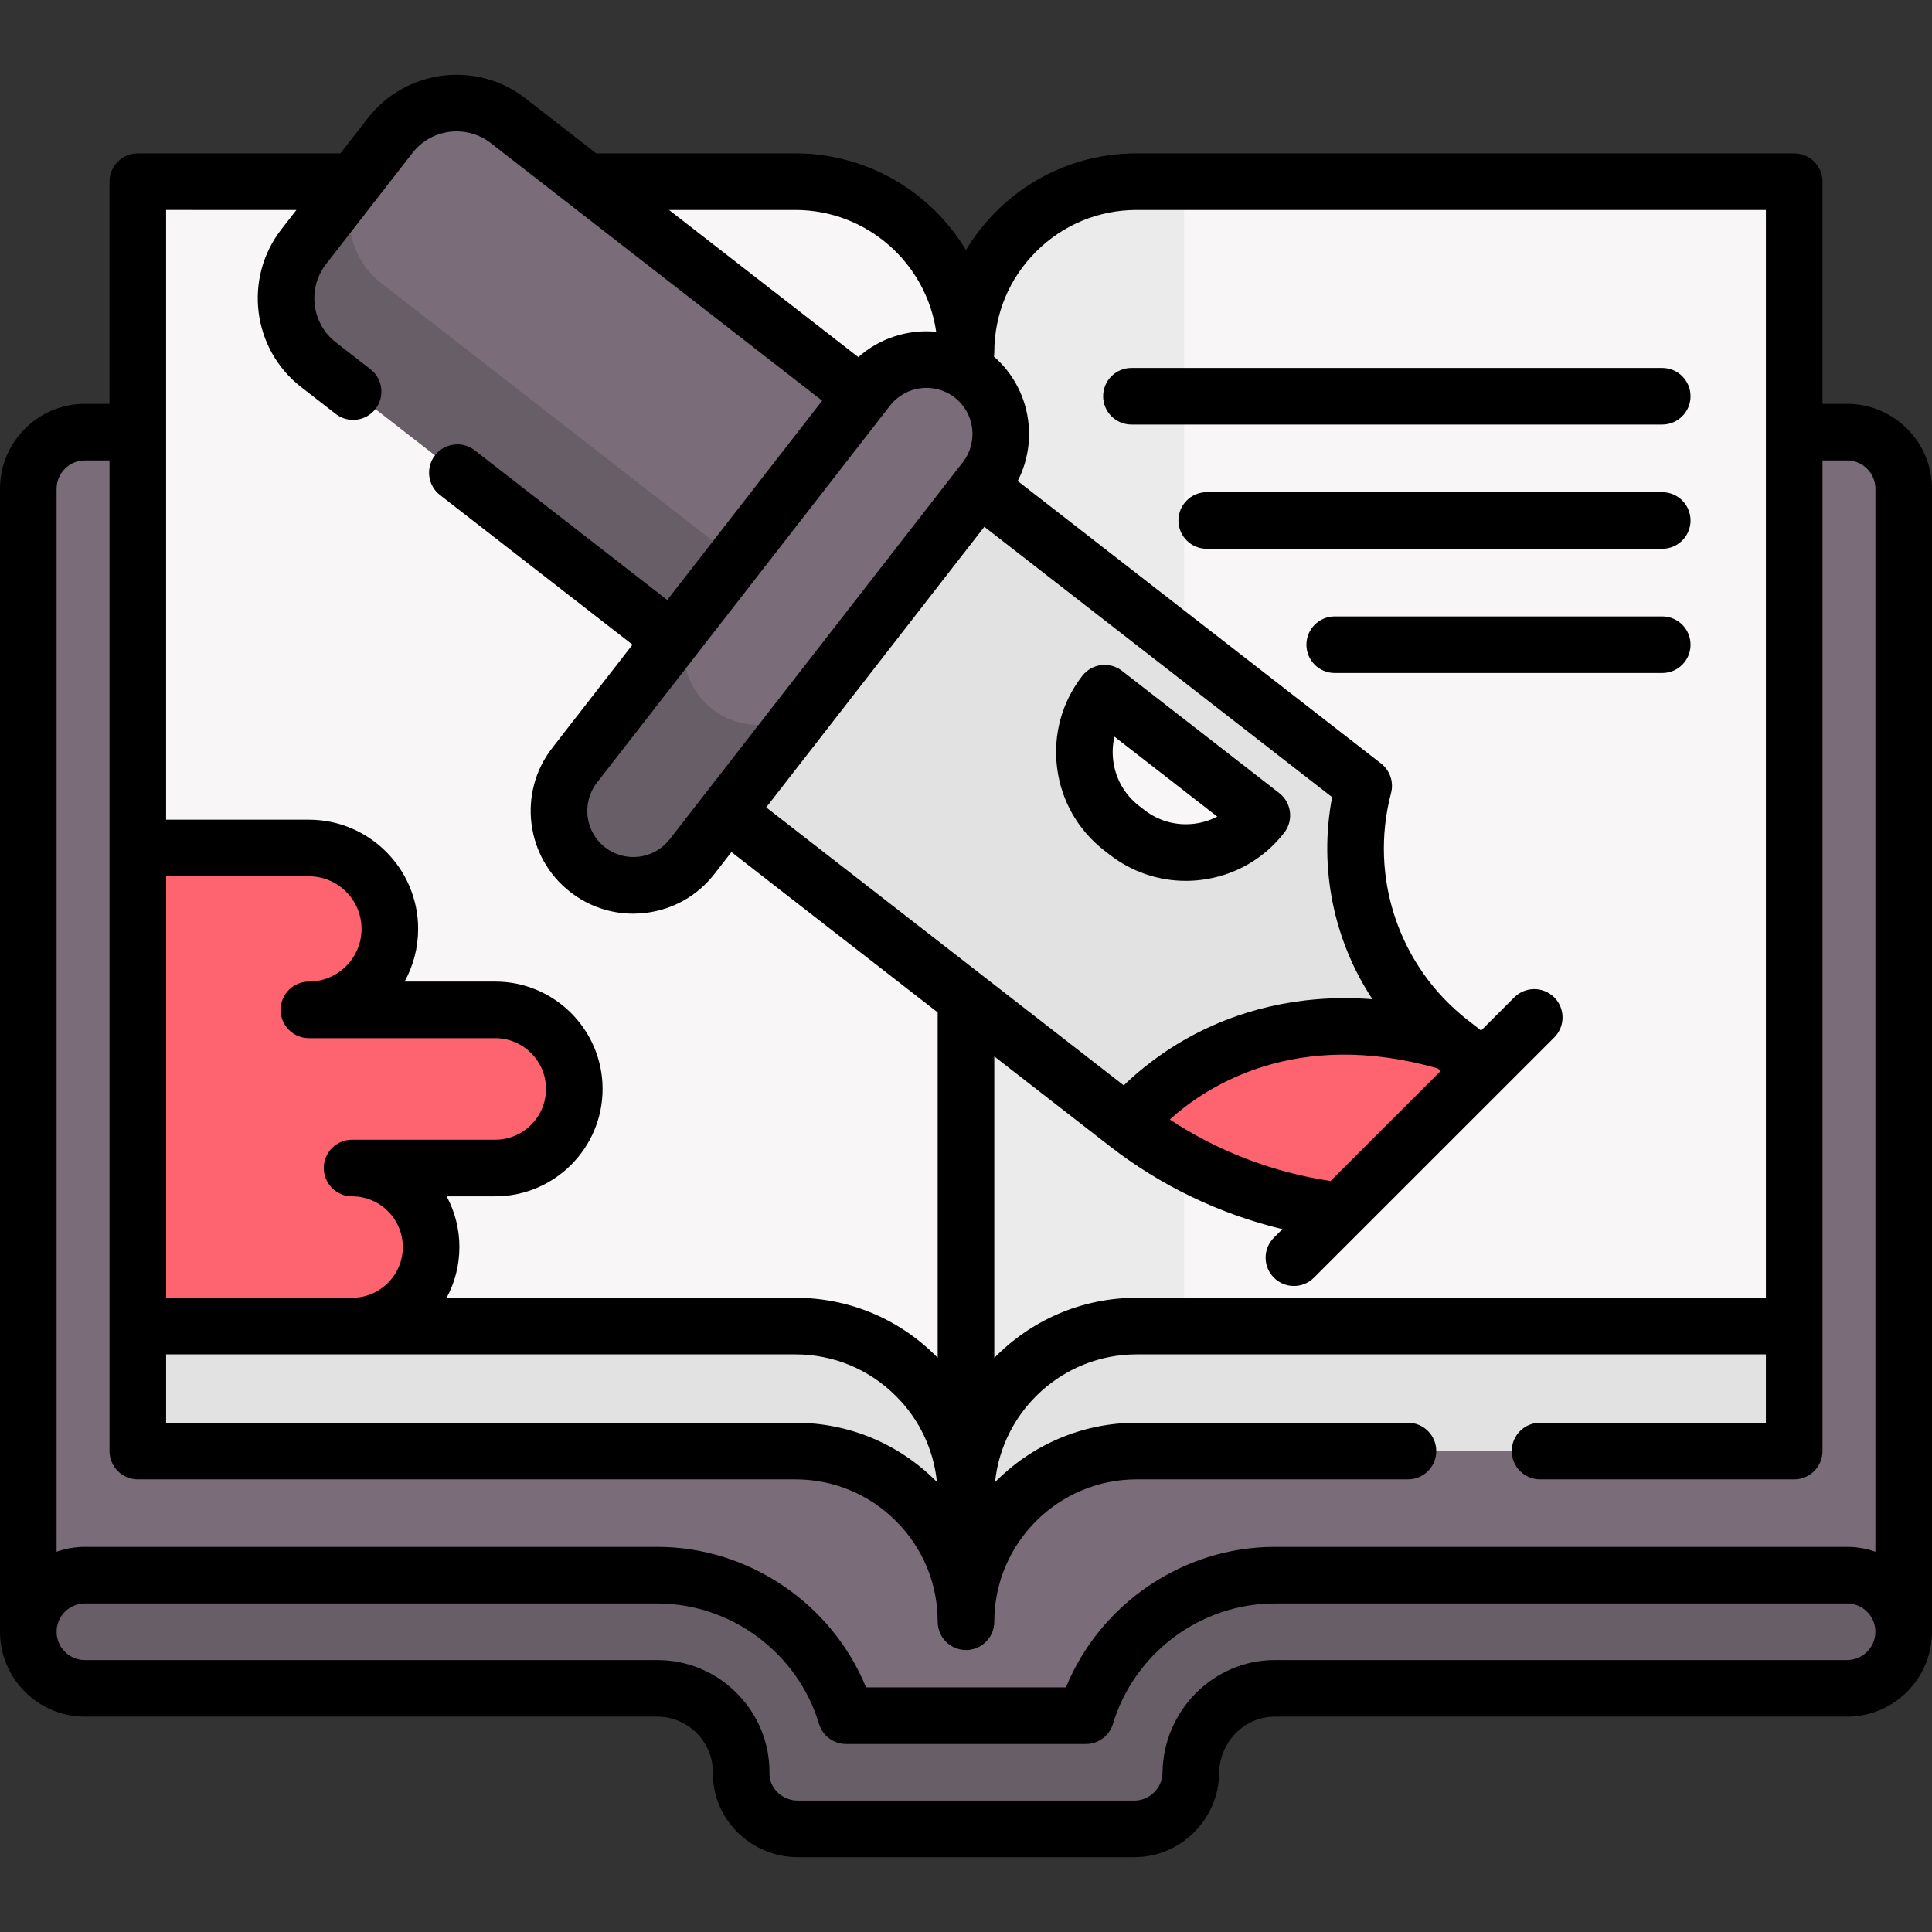 <svg id="Capa_1" enable-background="new 0 0 512 512" height="512" viewBox="0 0 512 512" width="512" xmlns="http://www.w3.org/2000/svg"><rect x="0" y="0" width="512" height="512" fill="#333333" stroke="none"/><g><g><path d="m7.5 432.434v-302.909c0-8.284 6.716-15 15-15h151.68c23.594 0 43.584 15.722 50.045 37.24h63.549c6.461-21.518 26.451-37.24 50.045-37.24h151.681c8.284 0 15 6.716 15 15v302.909h-184.703l-23.943 38.706h-76.817l-20.95-36.912z" fill="#7a6d79"/><path d="m300.58 484.674h-89.16c-8.208 0-15.073-6.594-15.001-14.802.108-12.354-9.91-22.438-22.239-22.438h-151.68c-8.284 0-15-6.716-15-15 0-8.284 6.716-15 15-15h151.68c23.594 0 43.584 15.722 50.045 37.24h63.549c6.461-21.518 26.451-37.24 50.045-37.24h151.681c8.284 0 15 6.716 15 15 0 8.284-6.716 15-15 15h-151.68c-12.329 0-22.098 10.089-22.241 22.417-.095 8.203-6.774 14.823-14.999 14.823z" fill="#685e68"/><path d="m36.523 81.271h174.252c24.977 0 45.226 20.248 45.226 45.226 0-24.977 20.248-45.226 45.226-45.226h174.252v303.277h-174.253c-24.977 0-45.226 20.248-45.226 45.226 0-24.977-20.248-45.226-45.226-45.226h-174.251z" fill="#e2e2e2"/><path d="m475.48 48.144v303.28h-174.25c-24.98 0-45.23 20.25-45.23 45.23 0-12.49-5.06-23.8-13.25-31.98-8.18-8.19-19.49-13.25-31.98-13.25h-174.25v-303.28h174.25c24.98 0 45.23 20.25 45.23 45.23 0-12.49 5.06-23.8 13.25-31.98 8.18-8.19 19.49-13.25 31.98-13.25z" fill="#f8f6f6"/><path d="m313.81 48.144v303.28h-12.58c-24.98 0-45.23 20.25-45.23 45.23v-303.28c0-12.49 5.06-23.8 13.25-31.98 8.18-8.19 19.49-13.25 31.98-13.25z" fill="#ebebeb"/><g><path d="m84.412 96.658 93.738 72.87 44.761-20.519 5.497-44.131-93.738-72.87c-9.72-7.556-23.725-5.802-31.281 3.918l-22.895 29.451c-7.557 9.72-5.802 23.725 3.918 31.281z" fill="#7a6d79"/><path d="m224.739 134.311-1.827 14.701-44.768 20.513-93.732-72.867c-9.725-7.56-11.479-21.561-3.919-31.286l16.734-21.527c-7.551 9.714-5.796 23.724 3.917 31.276l93.744 72.875z" fill="#685e68"/><path d="m393.13 283.074-37.81 37.82c-20.23-2.31-39.89-10.07-56.67-23.11l-106.12-82.5 14.15-50.33 52.86-35.88 101.85 79.18c-6.43 24.48 1.79 51.54 23.03 68.05z" fill="#e2e2e2"/><path d="m393.13 283.074-37.81 37.82c-20.23-2.31-39.89-10.07-56.67-23.11 0 0 28.77-38.44 85.77-21.48z" fill="#fe646f"/><path d="m155.744 230.473c8.596 6.683 20.983 5.131 27.665-3.465l77.668-99.91c6.683-8.596 5.131-20.983-3.465-27.665-8.596-6.683-20.983-5.131-27.665 3.465l-77.668 99.91c-6.683 8.597-5.132 20.983 3.465 27.665z" fill="#7a6d79"/><path d="m216.478 184.479-33.061 42.529c-6.684 8.597-19.076 10.15-27.674 3.466-8.596-6.673-10.148-19.067-3.465-27.664l33.071-42.53c-6.683 8.597-5.132 20.98 3.465 27.664 8.598 6.683 20.981 5.132 27.664-3.465z" fill="#685e68"/><path d="m297.218 219.452 1.437 1.117c11.108 8.635 27.113 6.63 35.748-4.477l-41.662-32.387c-8.635 11.107-6.631 27.112 4.477 35.747z" fill="#e2e2e2"/><path d="m297.218 219.452 1.437 1.117c11.108 8.635 27.113 6.63 35.748-4.477l-41.662-32.387c-8.635 11.107-6.631 27.112 4.477 35.747z" fill="#f8f6f6"/></g><path d="m36.523 224.727h45.341c11.846 0 21.449 9.603 21.449 21.449 0 11.846-9.603 21.449-21.449 21.449h49.376c11.574 0 20.956 9.382 20.956 20.956 0 11.574-9.382 20.956-20.956 20.956h-37.934c11.567 0 20.944 9.377 20.944 20.944 0 11.567-9.377 20.944-20.944 20.944h-56.783z" fill="#fe646f"/></g><g><path d="m489.5 107.024h-6.52v-58.88c0-4.142-3.357-7.5-7.5-7.5h-174.25c-14.095 0-27.337 5.487-37.28 15.443-3.101 3.096-5.768 6.511-7.97 10.171-9.232-15.336-26.043-25.615-45.211-25.615h-52.766l-18.733-14.563c-12.977-10.079-31.729-7.727-41.802 5.239l-7.25 9.323h-53.7c-4.143 0-7.5 3.358-7.5 7.5v58.88h-6.518c-12.406 0-22.5 10.094-22.5 22.5v302.91c0 12.406 10.094 22.5 22.5 22.5h151.68c3.952 0 7.668 1.552 10.462 4.371 2.793 2.818 4.312 6.547 4.277 10.501-.052 5.88 2.224 11.443 6.406 15.662 4.224 4.261 10.09 6.705 16.095 6.705h89.16c12.265 0 22.356-9.975 22.498-22.236.096-8.273 6.709-15.004 14.741-15.004h151.681c12.406 0 22.5-10.094 22.5-22.5v-302.91c0-12.403-10.094-22.497-22.5-22.497zm-214.943-40.33c7.116-7.125 16.59-11.05 26.674-11.05h166.75v269.18 19.1h-166.751c-14.775 0-28.147 6.114-37.73 15.938v-79.905l30.548 23.749c13.58 10.554 29.203 18.031 45.805 22.036l-2.249 2.248c-2.931 2.927-2.934 7.676-.007 10.606 1.465 1.467 3.386 2.2 5.307 2.2 1.918 0 3.836-.731 5.3-2.194l63.688-63.673c2.93-2.928 2.932-7.677.004-10.606-2.929-2.931-7.677-2.931-10.607-.004l-8.777 8.775-3.489-2.711c-18.261-14.194-26.26-37.833-20.379-60.223.763-2.904-.28-5.983-2.65-7.826l-96.298-74.864c5.661-10.968 3.228-24.675-6.289-32.972.055-.367.093-.74.093-1.123 0-10.085 3.924-19.558 11.057-26.681zm-192.693 208.431h49.377c7.419 0 13.455 6.036 13.455 13.456s-6.036 13.456-13.455 13.456h-37.935c-4.143 0-7.5 3.358-7.5 7.5s3.357 7.5 7.5 7.5c7.413 0 13.444 6.031 13.444 13.444 0 7.405-6.018 13.43-13.42 13.443h-49.31v-19.1-92.597h37.845c7.691 0 13.949 6.258 13.949 13.949s-6.258 13.949-13.949 13.949c-4.143 0-7.5 3.358-7.5 7.5s3.357 7.5 7.499 7.5zm-37.844 83.799h49.286v.001c.016 0 .032-.001.048-.001h117.416c10.084 0 19.558 3.924 26.681 11.057 6.198 6.19 9.97 14.164 10.849 22.771-.083-.084-.159-.173-.242-.257-9.95-9.963-23.192-15.45-37.287-15.45h-166.751zm193.739-214.049-60.27 77.53c-2.003 2.576-4.889 4.218-8.126 4.624-3.241.405-6.44-.474-9.016-2.477-5.317-4.134-6.281-11.823-2.147-17.141l77.668-99.909c4.135-5.318 11.825-6.281 17.142-2.147s6.281 11.823 2.147 17.141zm20.332-1.716 2.767-3.56 92.167 71.653c-3.585 18.813.427 37.973 10.685 53.55-20.535-1.576-36.391 3.673-47.023 9.235-8.591 4.493-14.888 9.717-18.88 13.592l-94.753-73.663zm94.53 169.816c-15.244-2.265-29.778-7.839-42.619-16.295 9.891-8.933 33.427-24.221 70.967-13.56l.851.662zm-141.851-257.331c18.953 0 34.68 14.048 37.331 32.278-7.374-.693-14.903 1.626-20.64 6.716l-50.161-38.994zm-132.214 0-3.989 5.13c-10.079 12.976-7.728 31.729 5.239 41.802l9.17 7.13c3.268 2.542 7.98 1.953 10.524-1.317 2.542-3.27 1.953-7.982-1.317-10.524l-9.173-7.133c-6.438-5-7.603-14.312-2.6-20.753l22.901-29.453c5.002-6.438 14.313-7.603 20.755-2.6l87.818 68.267-41.054 52.808-51.02-39.658c-3.269-2.541-7.982-1.952-10.524 1.319-2.542 3.27-1.951 7.982 1.319 10.524l51.02 39.658-21.27 27.361c-9.21 11.847-7.064 28.979 4.782 38.189 4.825 3.75 10.635 5.733 16.648 5.733 1.141 0 2.288-.071 3.438-.215 7.214-.903 13.644-4.562 18.104-10.301l4.514-5.806 54.656 42.491v91.549c-.151-.154-.29-.318-.443-.47-9.95-9.963-23.192-15.45-37.287-15.45h-92.404c2.158-4.006 3.385-8.583 3.385-13.443 0-4.859-1.226-9.439-3.383-13.444h12.874c15.69 0 28.455-12.765 28.455-28.456s-12.765-28.456-28.455-28.456h-24.016c2.286-4.139 3.588-8.896 3.588-13.949 0-15.963-12.986-28.949-28.949-28.949h-37.842v-161.584zm-56.056 66.38h6.52v202.801 26.6 33.12c0 4.142 3.357 7.5 7.5 7.5h174.25c10.084 0 19.557 3.924 26.681 11.057 7.126 7.116 11.05 16.589 11.05 26.673 0 4.142 3.357 7.5 7.5 7.5s7.5-3.358 7.5-7.5c0-20.804 16.926-37.73 37.73-37.73h71.899c4.143 0 7.5-3.358 7.5-7.5s-3.357-7.5-7.5-7.5h-71.9c-14.674 0-27.964 6.031-37.533 15.738 1.945-18.992 18.035-33.858 37.533-33.858h166.75v18.12h-59.85c-4.143 0-7.5 3.358-7.5 7.5s3.357 7.5 7.5 7.5h67.351c4.143 0 7.5-3.358 7.5-7.5v-33.12-26.6-202.801h6.52c4.136 0 7.5 3.365 7.5 7.5v281.7c-2.347-.833-4.871-1.29-7.5-1.29h-151.682c-24.265 0-46.265 15.058-55.338 37.24h-52.963c-9.073-22.182-31.073-37.24-55.339-37.24h-151.679c-2.629 0-5.153.458-7.5 1.29v-281.7c0-4.135 3.364-7.5 7.5-7.5zm467 317.91h-151.681c-16.208 0-29.55 13.382-29.74 29.83-.047 4.086-3.411 7.41-7.499 7.41h-89.16c-2.031 0-4.015-.826-5.441-2.265-1.345-1.356-2.076-3.122-2.06-4.971.069-7.986-2.993-15.512-8.624-21.193-5.633-5.682-13.131-8.811-21.115-8.811h-151.68c-4.136 0-7.5-3.365-7.5-7.5s3.364-7.5 7.5-7.5h151.68c19.598 0 37.224 13.116 42.862 31.897.953 3.172 3.872 5.343 7.184 5.343h63.549c3.312 0 6.23-2.172 7.184-5.343 5.639-18.78 23.264-31.897 42.861-31.897h151.68c4.136 0 7.5 3.365 7.5 7.5s-3.364 7.5-7.5 7.5z"/><path d="m314.224 233.436c1.381 0 2.771-.086 4.164-.261 8.74-1.095 16.53-5.527 21.936-12.481 2.543-3.27 1.952-7.982-1.317-10.524l-41.661-32.387c-3.271-2.542-7.981-1.954-10.524 1.318-5.406 6.954-7.781 15.596-6.687 24.336s5.527 16.53 12.48 21.936c.001 0 .001.001.002.001l1.436 1.116c5.844 4.544 12.884 6.946 20.171 6.946zm-18.879-38.208 27.247 21.182c-1.868.971-3.916 1.612-6.067 1.882-4.766.598-9.476-.698-13.268-3.645l-1.438-1.117c-3.79-2.947-6.205-7.193-6.802-11.956-.269-2.154-.153-4.295.328-6.346z"/><path d="m299.845 112.513h140.665c4.143 0 7.5-3.358 7.5-7.5s-3.357-7.5-7.5-7.5h-140.665c-4.143 0-7.5 3.358-7.5 7.5s3.357 7.5 7.5 7.5z"/><path d="m440.51 130.434h-120.712c-4.143 0-7.5 3.358-7.5 7.5s3.357 7.5 7.5 7.5h120.712c4.143 0 7.5-3.358 7.5-7.5s-3.358-7.5-7.5-7.5z"/><path d="m440.51 163.356h-86.793c-4.143 0-7.5 3.358-7.5 7.5s3.357 7.5 7.5 7.5h86.793c4.143 0 7.5-3.358 7.5-7.5s-3.358-7.5-7.5-7.5z"/></g></g></svg>